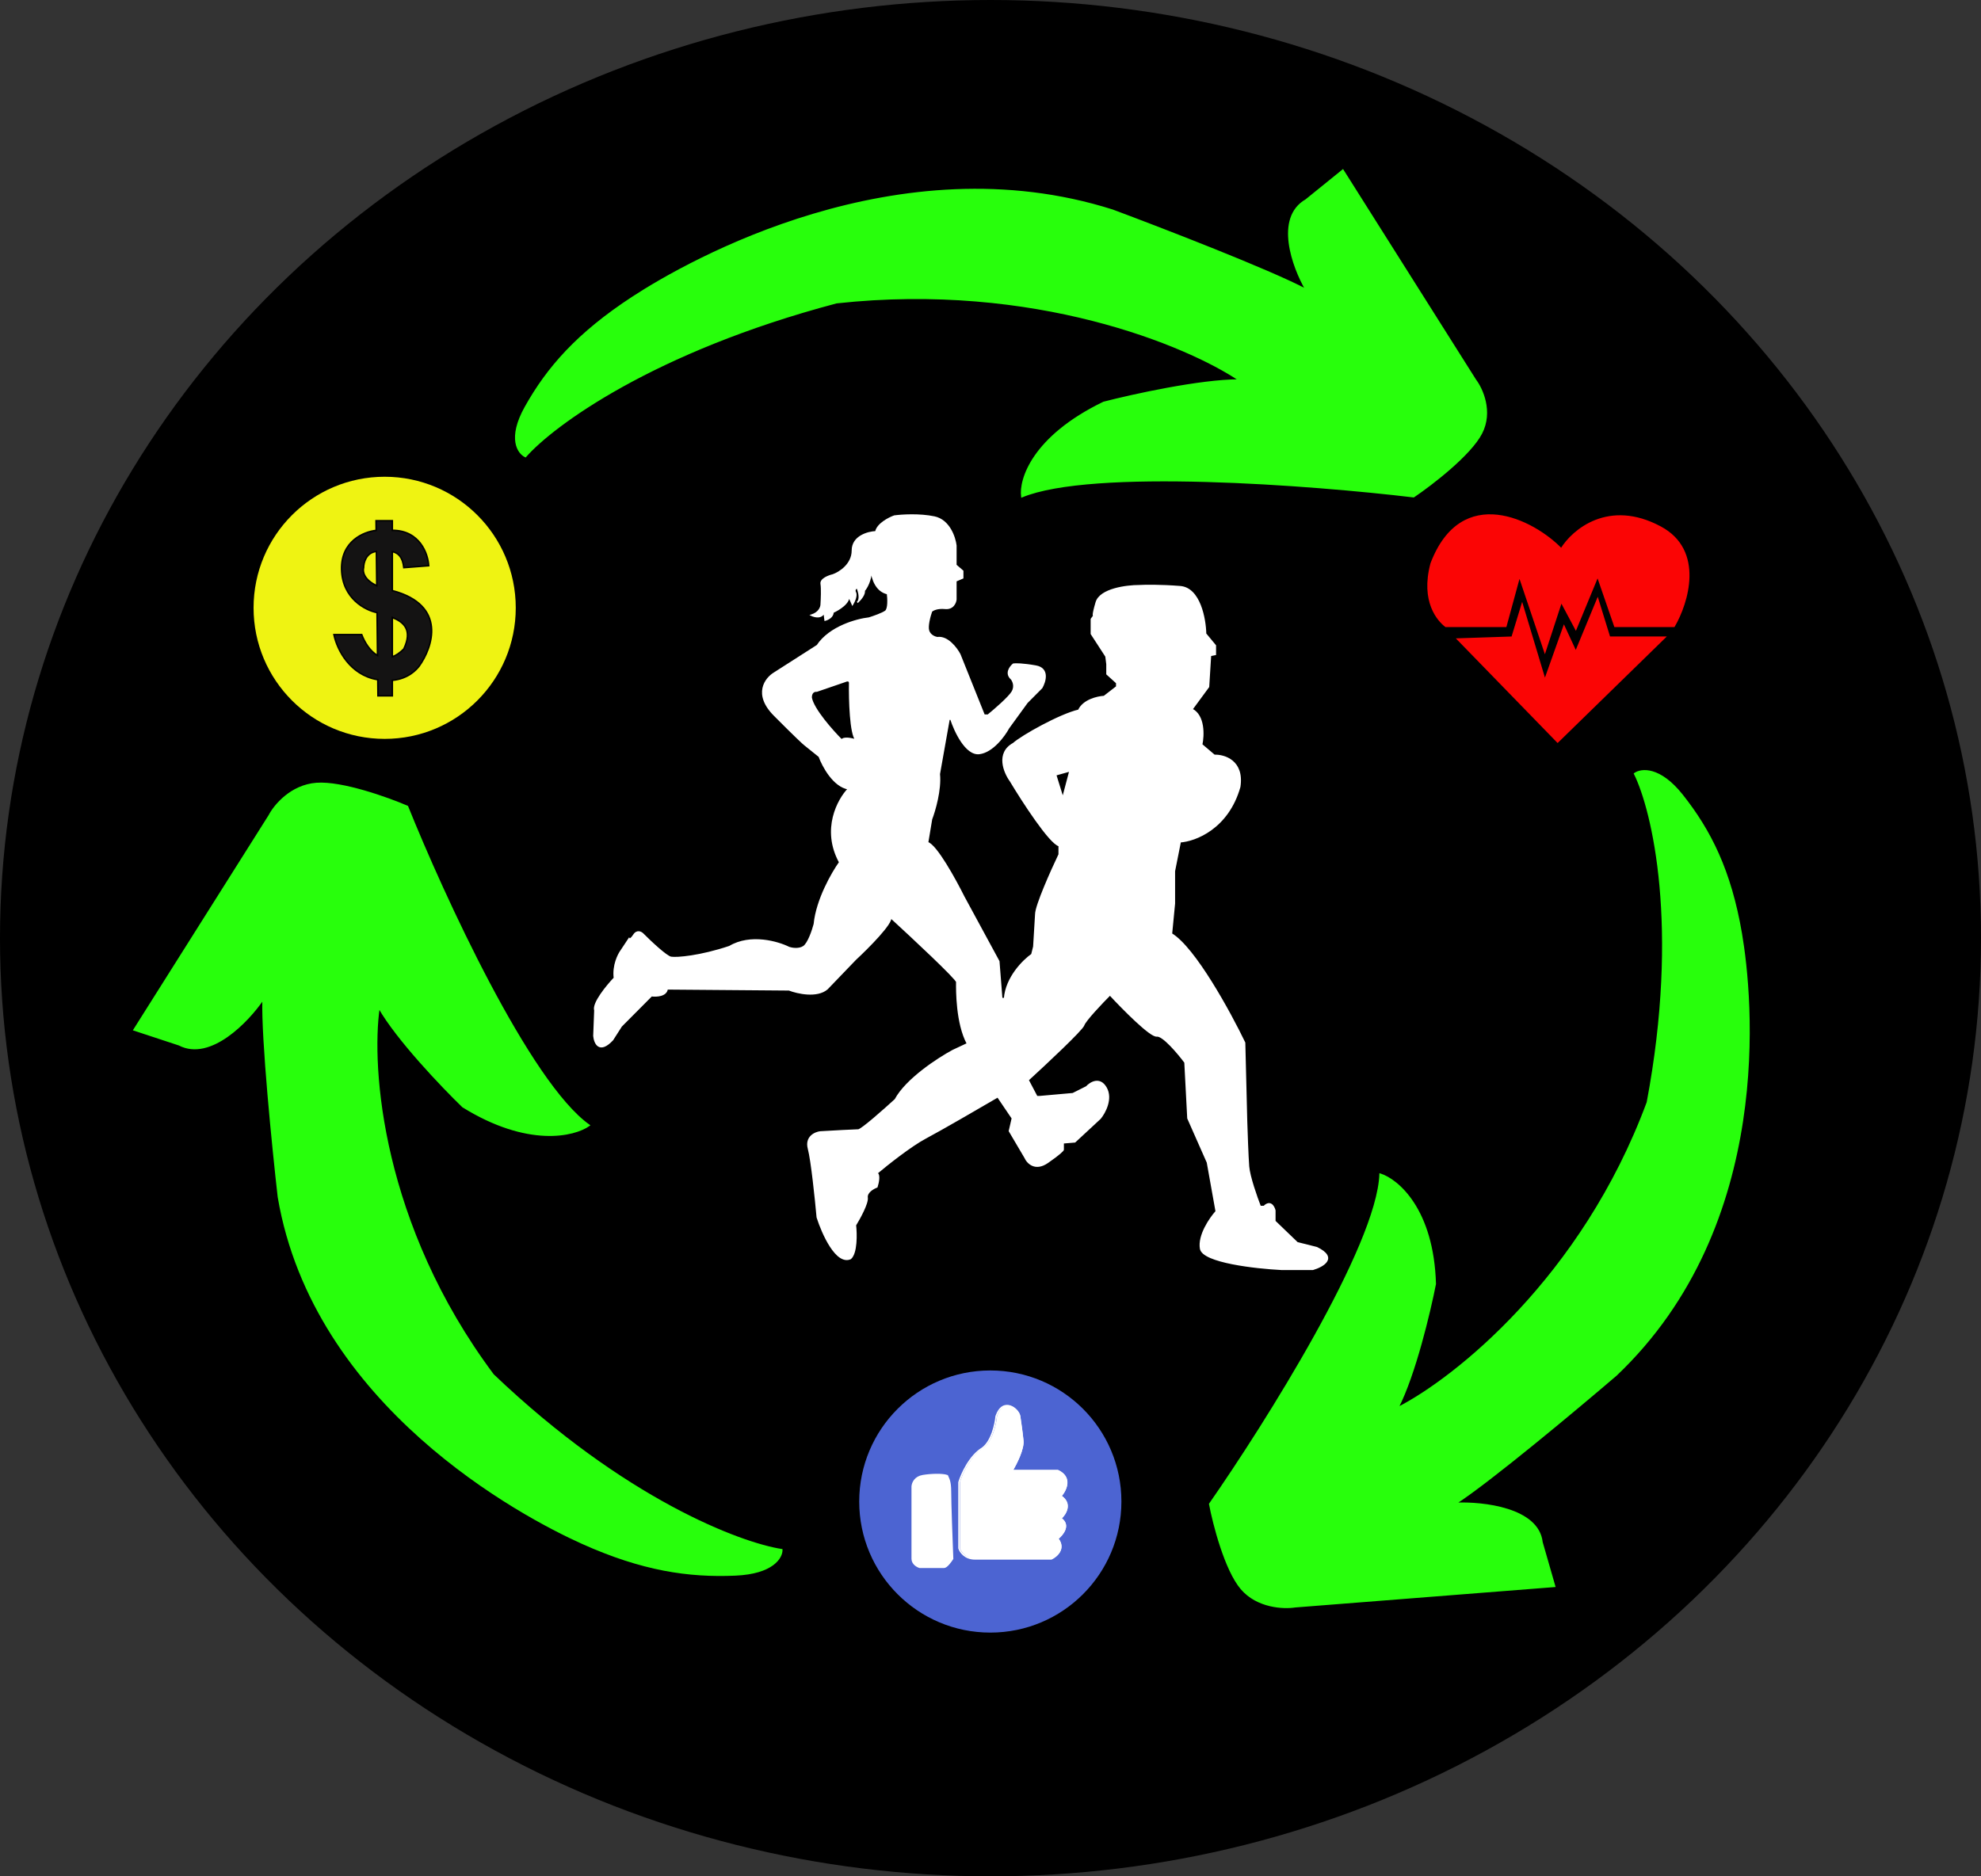 <svg width="1292" height="1224" viewBox="0 0 1292 1224" fill="none" xmlns="http://www.w3.org/2000/svg">
<rect x="0" y="0" width="1292" height="1224" fill="#333333" stroke="none"/>
<ellipse cx="646" cy="612" rx="646" ry="612" fill="black"/>
<path d="M982.068 408.578H942.919C937.975 404.817 926.784 392.543 933.428 367.6C953.358 315.339 1000.26 339.49 1018.25 358.098C1025.76 345.825 1049.21 325.792 1082.91 343.845C1111.38 359.049 1100.7 393.335 1091.8 408.578H1053.25L1041.98 375.915L1027.74 410.359L1018.25 392.543L1007.57 425.206L990.965 375.915L982.068 408.578Z" fill="#FB0505"/>
<path d="M1015.88 484L950.63 416.892L986.22 415.704L992.745 394.325L1007.57 443.616L1020.03 408.578L1027.74 425.206L1041.98 390.762L1049.69 415.704H1085.87L1015.88 484Z" fill="#FB0505"/>
<path d="M982.068 408.578H942.919C937.975 404.817 926.784 392.543 933.428 367.6C953.358 315.339 1000.26 339.49 1018.25 358.098C1025.76 345.825 1049.21 325.792 1082.91 343.845C1111.38 359.049 1100.7 393.335 1091.8 408.578H1053.25L1041.98 375.915L1027.74 410.359L1018.25 392.543L1007.57 425.206L990.965 375.915L982.068 408.578Z" stroke="#FB0505"/>
<path d="M1015.88 484L950.63 416.892L986.22 415.704L992.745 394.325L1007.57 443.616L1020.03 408.578L1027.74 425.206L1041.98 390.762L1049.69 415.704H1085.87L1015.88 484Z" stroke="#FB0505"/>
<path d="M342.694 265.577C331.252 286.025 337.926 295.6 342.694 297.831C360.465 277.546 425.912 229.063 545.539 197.417C674.6 183.298 774.419 225.209 808.196 247.929C782.711 247.929 738.631 257.666 719.777 262.534C673.487 284.93 664.948 312.843 666.465 324C712.235 305.013 855.873 316.089 921.971 324C933.674 316.089 958.899 296.736 966.181 282.617C973.462 268.498 966.614 253.609 962.28 247.929L875.811 111L851.756 130.474C831.471 142.159 843.304 174.291 851.756 188.897C827.831 176.239 757.702 149.137 725.628 137.169C585.848 92.743 449.318 170.031 412.91 193.766C376.502 217.5 356.997 240.017 342.694 265.577Z" fill="#28FF0C" stroke="#28FF0C"/>
<path d="M479.629 1027.35C504.109 1026.28 509.991 1015.98 509.872 1010.97C482.608 1006.8 406.791 978.143 321.629 896.825C248.524 798.926 241.518 696.381 247.153 657.346C258.975 678.094 288.551 709.035 301.862 721.912C344.333 748.224 374.466 741.001 384.223 734.101C345.189 706.481 288.946 583.921 265.704 526.094C252.858 520.584 223.011 509.875 206.395 511.117C189.779 512.358 178.995 525.494 175.68 531.907L87.401 671.833L116.819 681.527C137.184 692.107 161.824 666.158 171.598 651.86C170.827 677.766 177.946 748.619 181.602 780.808C204.786 917.162 340.584 989.064 379.727 1006.65C418.869 1024.24 449.029 1028.68 479.629 1027.35Z" fill="#28FF0C" stroke="#28FF0C"/>
<path d="M1097.12 518.711C1082.43 500.189 1070.32 501.648 1066.1 504.693C1077.88 528.474 1096.04 604.656 1074.45 719.143C1031.9 833.958 948.178 899.798 911.637 918.367C922.721 896.906 932.528 855.556 936.045 837.564C934.639 788.851 911.508 769.53 900.118 765.958C898.473 812.752 825.349 928.891 788.993 981.112C791.513 994.405 799.153 1024.06 809.565 1036.33C819.977 1048.59 837.275 1049.3 844.623 1048.12L1013.92 1034.81L1005.65 1006.09C1003.24 983.934 967.187 979.933 949.464 980.702C972.044 966.057 1028.61 918.782 1054.07 896.976C1157.59 798.578 1142.64 650.02 1135.64 609.047C1128.65 568.074 1115.48 541.864 1097.12 518.711Z" fill="#28FF0C" stroke="#28FF0C"/>
<circle cx="250.876" cy="396.5" r="85.5" fill="#EFF312"/>
<path fill-rule="evenodd" clip-rule="evenodd" d="M246.393 443.394L246.508 453.916H255.869V443.797C266.309 442.785 271.554 436.846 273.343 434.569C282.081 422.504 291.816 394.752 255.869 385.266V359.819C259.814 360.735 262.634 363.415 263.358 370.288L279.584 369.04C279.168 361.343 273.843 345.949 255.869 345.949V339.708H245.259L245.328 346C237.268 346.854 222.304 352.999 222.792 371.536C223.291 390.509 238.394 398.164 245.883 399.62C245.894 399.624 245.904 399.627 245.914 399.63L246.22 427.603C241.212 424.764 237.631 418.631 235.898 413.974H217.799C219.88 424.168 228.409 440.186 245.883 443.306C246.054 443.337 246.224 443.366 246.393 443.394ZM255.869 428.447C258.215 427.603 260.718 425.975 263.358 423.336C269.246 410.867 263.36 405.786 255.869 402.802V428.447ZM245.723 382.091L245.478 359.715C238.826 360.443 237.146 367.025 237.146 370.288C236.356 372.973 237.485 378.201 245.723 382.091Z" fill="#141313"/>
<path d="M246.508 453.916L246.008 453.922L246.013 454.416H246.508V453.916ZM246.393 443.394L246.893 443.389L246.888 442.97L246.475 442.901L246.393 443.394ZM255.869 453.916V454.416H256.369V453.916H255.869ZM255.869 443.797L255.821 443.299L255.369 443.343V443.797H255.869ZM273.343 434.569L273.736 434.878L273.743 434.87L273.748 434.862L273.343 434.569ZM255.869 385.266H255.369V385.652L255.741 385.75L255.869 385.266ZM255.869 359.819L255.982 359.332L255.369 359.189V359.819H255.869ZM263.358 370.288L262.861 370.341L262.912 370.824L263.396 370.787L263.358 370.288ZM279.584 369.04L279.623 369.539L280.11 369.501L280.083 369.013L279.584 369.04ZM255.869 345.949H255.369V346.449L255.869 346.449V345.949ZM255.869 339.708H256.369V339.208H255.869V339.708ZM245.259 339.708V339.208H244.754L244.759 339.713L245.259 339.708ZM245.328 346L245.381 346.497L245.833 346.45L245.828 345.995L245.328 346ZM222.792 371.536L223.292 371.523L222.792 371.536ZM245.883 399.62L246.032 399.143L246.006 399.135L245.979 399.13L245.883 399.62ZM245.914 399.63L246.414 399.625L246.41 399.261L246.063 399.153L245.914 399.63ZM246.22 427.603L245.973 428.038L246.729 428.467L246.72 427.598L246.22 427.603ZM235.898 413.974L236.367 413.8L236.245 413.474H235.898V413.974ZM217.799 413.974V413.474H217.187L217.31 414.074L217.799 413.974ZM245.883 443.306L245.971 442.814H245.971L245.883 443.306ZM255.869 428.447H255.369V429.158L256.038 428.918L255.869 428.447ZM263.358 423.336L263.711 423.689L263.773 423.628L263.81 423.549L263.358 423.336ZM255.869 402.802L256.054 402.338L255.369 402.065V402.802H255.869ZM245.723 382.091L245.509 382.544L246.231 382.885L246.223 382.086L245.723 382.091ZM245.478 359.715L245.978 359.71L245.972 359.158L245.424 359.218L245.478 359.715ZM237.146 370.288L237.626 370.429L237.646 370.36V370.288L237.146 370.288ZM247.008 453.911L246.893 443.389L245.893 443.4L246.008 453.922L247.008 453.911ZM255.869 453.416H246.508V454.416H255.869V453.416ZM255.369 443.797V453.916H256.369V443.797H255.369ZM272.95 434.26C271.202 436.485 266.068 442.306 255.821 443.299L255.917 444.294C266.55 443.264 271.906 437.208 273.736 434.878L272.95 434.26ZM255.741 385.75C264.667 388.105 270.709 391.582 274.635 395.624C278.555 399.66 280.392 404.287 280.865 409C281.815 418.461 277.271 428.293 272.938 434.276L273.748 434.862C278.153 428.78 282.845 418.704 281.86 408.9C281.366 403.983 279.443 399.139 275.352 394.927C271.266 390.72 265.044 387.171 255.996 384.783L255.741 385.75ZM255.369 359.819V385.266H256.369V359.819H255.369ZM263.855 370.236C263.488 366.744 262.581 364.254 261.215 362.511C259.841 360.759 258.039 359.81 255.982 359.332L255.756 360.306C257.643 360.744 259.225 361.593 260.428 363.128C261.639 364.673 262.505 366.959 262.861 370.341L263.855 370.236ZM279.546 368.542L263.32 369.79L263.396 370.787L279.623 369.539L279.546 368.542ZM255.869 346.449C264.689 346.449 270.37 350.215 273.912 354.909C277.47 359.625 278.881 365.296 279.085 369.067L280.083 369.013C279.871 365.087 278.412 359.213 274.71 354.307C270.991 349.379 265.023 345.449 255.869 345.449V346.449ZM255.369 339.708V345.949H256.369V339.708H255.369ZM245.259 340.208H255.869V339.208H245.259V340.208ZM245.828 345.995L245.759 339.703L244.759 339.713L244.828 346.006L245.828 345.995ZM223.292 371.523C223.052 362.411 226.602 356.384 231.177 352.519C235.772 348.637 241.427 346.916 245.381 346.497L245.276 345.503C241.169 345.938 235.312 347.717 230.532 351.755C225.733 355.81 222.044 362.124 222.292 371.55L223.292 371.523ZM245.979 399.13C238.616 397.698 223.783 390.169 223.292 371.523L222.292 371.55C222.8 390.848 238.173 398.63 245.788 400.111L245.979 399.13ZM246.063 399.153C246.053 399.149 246.043 399.146 246.032 399.143L245.734 400.098C245.745 400.101 245.755 400.104 245.765 400.107L246.063 399.153ZM246.72 427.598L246.414 399.625L245.414 399.635L245.72 427.608L246.72 427.598ZM235.429 414.149C237.177 418.846 240.813 425.113 245.973 428.038L246.467 427.168C241.611 424.415 238.084 418.415 236.367 413.8L235.429 414.149ZM217.799 414.474H235.898V413.474H217.799V414.474ZM245.971 442.814C228.784 439.745 220.349 423.969 218.289 413.874L217.31 414.074C219.41 424.367 228.034 440.627 245.796 443.799L245.971 442.814ZM246.475 442.901C246.308 442.873 246.14 442.844 245.971 442.814L245.796 443.799C245.968 443.829 246.14 443.859 246.31 443.888L246.475 442.901ZM256.038 428.918C258.471 428.043 261.034 426.366 263.711 423.689L263.004 422.982C260.403 425.584 257.96 427.164 255.7 427.977L256.038 428.918ZM263.81 423.549C266.79 417.239 266.846 412.675 265.074 409.281C263.316 405.914 259.828 403.841 256.054 402.338L255.684 403.267C259.401 404.748 262.602 406.707 264.187 409.744C265.759 412.753 265.814 416.963 262.906 423.122L263.81 423.549ZM255.369 402.802V428.447H256.369V402.802H255.369ZM246.223 382.086L245.978 359.71L244.978 359.721L245.223 382.097L246.223 382.086ZM245.424 359.218C241.913 359.602 239.702 361.543 238.386 363.799C237.08 366.036 236.646 368.589 236.646 370.288L237.646 370.288C237.646 368.725 238.052 366.355 239.249 364.303C240.436 362.27 242.391 360.556 245.532 360.212L245.424 359.218ZM236.667 370.147C235.785 373.145 237.13 378.585 245.509 382.544L245.936 381.639C237.841 377.816 236.928 372.802 237.626 370.429L236.667 370.147Z" fill="black"/>
<circle cx="645.876" cy="979.5" r="85.5" fill="#4C64D2"/>
<path d="M595.046 969.685V990.521V1016.91C595.046 1020.25 598.275 1022.01 599.889 1022.47H615.801C617.462 1022.47 620.183 1018.76 621.336 1016.91C620.875 1005.34 619.952 980.381 619.952 973.158C619.952 965.935 618.568 964.592 617.877 962.74C614.648 961.583 606.946 961.907 601.964 962.74C597.021 963.567 595.277 967.139 595.046 969.685Z" fill="white"/>
<path d="M626.061 1009.88V966.824C627.675 961.499 632.979 949.6 641.281 944.599C647.37 940.155 649.814 928.857 650.275 923.764C654.703 910.985 664.75 918.903 665.496 923.764C665.957 926.774 667.018 934.182 667.571 939.738C668.125 945.294 663.189 955.017 660.653 959.184H690.401C699.81 963.629 695.705 972.148 692.477 975.852C699.672 980.853 695.475 987.659 692.477 990.437C698.565 994.882 693.63 1001.09 690.401 1003.63C695.383 1010.3 689.71 1015.21 686.251 1016.83H636.439C629.797 1016.83 626.753 1012.2 626.061 1009.88Z" fill="white"/>
<path d="M594.968 969.602V990.437V1016.83C594.968 1020.16 598.196 1021.92 599.811 1022.38H615.723C617.383 1022.38 620.104 1018.68 621.257 1016.83C620.796 1005.25 619.874 980.297 619.874 973.074C619.874 965.851 618.49 964.509 617.798 962.657C614.57 961.499 606.867 961.823 601.886 962.657C596.942 963.484 595.198 967.055 594.968 969.602Z" stroke="white"/>
<path d="M625.487 1009.97V966.907C627.101 961.583 632.405 949.683 640.707 944.683C646.795 940.238 649.24 928.941 649.701 923.848C654.129 911.069 664.176 918.986 664.921 923.848C665.382 926.857 666.443 934.265 666.997 939.821C667.55 945.377 662.615 955.101 660.078 959.268H689.827C699.236 963.713 695.131 972.232 691.903 975.936C699.098 980.936 694.901 987.743 691.903 990.521C697.991 994.966 693.056 1001.17 689.827 1003.72C694.808 1010.38 689.135 1015.29 685.676 1016.91H635.864C629.223 1016.91 626.179 1012.28 625.487 1009.97Z" stroke="white"/>
<path fill-rule="evenodd" clip-rule="evenodd" d="M578.861 387.227C571.534 385.59 568.874 377.842 568.21 371.969C567.983 378.657 565.201 383.511 563.593 385.308C564.069 387.702 561.241 391.029 559.486 392.67C561.081 390.936 560.373 387.108 559.776 385.308L559.14 383.388C558.291 383.602 556.849 384.54 557.867 386.587C558.885 388.634 557.019 392.558 555.959 394.264L553.414 388.506C554.432 393.112 547.053 397.676 543.236 399.382C543.236 402.452 539.843 404.073 538.146 404.5L537.51 399.382C535.983 403.476 531.361 402.367 529.24 401.301C534.329 399.766 535.602 395.97 535.602 394.264C535.814 391.065 536.111 383.9 535.602 380.83C535.093 377.759 540.479 375.712 543.236 375.072C547.477 373.579 555.959 368.291 555.959 359.079C555.959 349.867 566.137 347.137 571.227 346.924C572.245 341.806 579.709 337.968 583.314 336.688C587.979 336.049 599.727 335.281 609.396 337.328C619.066 339.375 622.756 350.549 623.392 355.88V368.675L627.845 372.513V376.991L623.392 378.91V380.83V391.065C623.18 393.198 621.483 397.335 616.394 396.823C611.305 396.311 608.336 397.889 607.488 398.742C606.428 401.727 604.561 408.466 605.579 411.537C606.597 414.607 609.82 415.801 611.305 416.015C617.921 414.991 623.816 422.838 625.936 426.89L641.841 466.553H643.113H644.385C648.838 462.928 658.253 454.782 660.289 451.2C662.325 447.617 660.713 444.163 659.653 442.883C655.582 439.301 658.805 434.993 660.925 433.287C662.198 433.074 666.905 433.031 675.557 434.567C684.209 436.102 681.707 444.589 679.374 448.641L669.832 458.237L657.745 474.87C654.988 479.988 647.311 490.479 638.66 491.503C630.008 492.526 622.756 477.002 620.211 469.112H618.939L612.577 504.937C613.595 515.173 609.608 528.82 607.488 534.365L604.943 549.718C610.541 551.253 622.968 573.814 628.481 584.903L651.383 627.125L653.291 651.435H655.2C656.218 637.617 667.499 626.485 673.012 622.647L674.285 617.529L675.557 596.418C675.557 590.789 685.736 568.057 690.825 557.395V551.637C684.718 550.102 667.075 522.849 659.017 509.415C654.988 503.871 649.729 491.247 660.925 485.105C666.651 479.988 691.461 466.127 703.548 463.355C706.602 456.701 715.847 454.612 720.088 454.398L728.358 448.001V445.442L721.997 439.685V433.287L721.361 428.169L711.818 413.456V403.86L713.727 401.301C713.091 402.154 712.454 401.685 714.999 392.984C717.544 384.284 734.72 382.109 742.99 382.109C746.595 381.896 756.986 381.725 769.709 382.749C782.432 383.772 786.037 403.647 786.249 413.456L792.611 421.132V426.89L789.43 427.53L788.157 448.001L777.343 462.715C785.486 466.809 784.977 479.774 783.704 485.745L791.974 492.782C798.548 492.569 811.059 496.365 808.515 513.253C800.881 540.378 779.463 548.439 769.709 549.078L765.892 568.27V589.381L763.983 609.213C779.251 618.425 802.153 660.391 811.695 680.223L812.968 731.401C813.18 738.438 813.731 754.175 814.24 760.828C814.749 767.482 819.541 781.087 821.874 787.057H824.419C828.49 782.963 830.78 787.057 831.416 789.616V796.653L846.048 810.727L858.771 813.926C872.512 820.579 862.8 826.081 856.227 828H835.87C818.905 827.147 784.595 823.266 783.068 814.566C781.541 805.865 789.218 794.734 793.247 790.256L787.521 758.27L774.798 729.482L772.89 693.017C768.436 687.046 758.512 675.233 754.441 675.745C750.37 676.256 732.387 658.045 723.905 648.876C718.604 654.207 707.747 665.637 706.729 668.708C705.711 671.778 682.131 693.87 670.468 704.532L676.193 715.408H678.102L699.731 713.489L708.637 709.01C711.182 706.238 717.289 702.485 721.361 709.65C725.432 716.815 720.512 725.857 717.544 729.482L701.003 744.835L693.37 745.475V749.953C693.37 750.38 691.334 752.64 683.191 758.27C675.048 763.899 670.044 758.483 668.559 755.071L658.381 737.798L660.289 729.482L650.747 715.408C639.084 722.232 613.34 737.159 603.671 742.276C594.001 747.394 578.436 759.762 571.863 765.307C573.899 766.33 572.711 771.704 571.863 774.263C569.53 775.116 564.992 777.717 565.501 781.3C566.01 784.882 560.624 794.734 557.867 799.212C558.503 804.97 558.758 817.381 554.686 820.963C545.526 825.057 536.45 804.757 533.057 794.094C531.997 782.366 529.367 756.99 527.332 749.313C525.296 741.637 531.573 738.864 534.965 738.438C542.387 738.012 557.74 737.159 559.776 737.159C561.811 737.159 576.74 723.937 583.95 717.327C591.075 704.021 611.941 690.458 621.483 685.34L631.026 680.862C623.786 667.516 623.984 645.539 624.024 641.121C624.026 640.88 624.028 640.692 624.028 640.559C624.028 638.512 595.189 611.558 580.769 598.337C582.296 601.92 566.137 618.169 557.867 625.846L539.419 645.038C532.803 650.667 520.122 647.81 514.608 645.677L435.088 645.038C434.579 649.644 428.09 649.942 424.91 649.516L405.189 669.347L399.463 678.303C390.811 687.516 387.8 680.436 387.376 675.745L388.012 659.112C386.486 654.506 395.858 643.118 400.736 638.001C399.718 629.812 403.28 622.647 405.189 620.088L410.278 612.411C410.49 612.838 411.423 612.923 413.459 609.853C415.494 606.782 418.124 608.147 419.184 609.213C424.061 614.117 434.579 624.055 437.633 624.566C441.45 625.206 456.718 623.927 475.803 617.529C489.544 609.341 507.399 614.544 514.608 618.169C516.517 618.809 521.097 619.576 524.151 617.529C527.204 615.482 530.088 606.867 531.149 602.815C532.675 586.95 542.811 569.336 547.689 562.513C535.983 541.018 546.628 521.57 553.414 514.533C543.744 512.998 536.662 499.819 534.329 493.422L524.787 485.745C523.939 485.105 518.807 480.371 505.066 466.553C491.325 452.735 499.34 442.457 505.066 439.045L533.057 421.132C541.2 408.85 558.928 404.073 566.773 403.22C569.53 402.367 575.553 400.277 577.588 398.742C579.624 397.207 579.285 390.425 578.861 387.227ZM559.14 392.984C559.265 392.89 559.38 392.784 559.486 392.67C559.365 392.783 559.249 392.888 559.14 392.984ZM693.171 520.631L688.451 505.439L697.892 502.797L693.171 520.631ZM554.174 445.569C553.999 456.409 554.593 479.034 558.37 482.81C555.747 481.936 550.187 480.712 548.928 482.81C542.809 476.691 530.256 462.564 528.997 455.011C528.997 451.234 531.444 450.64 532.668 450.815L551.027 444.52C552.084 443.996 554.194 443.471 554.174 445.569Z" fill="white"/>
<path d="M568.21 371.969L568.707 371.913L567.711 371.952L568.21 371.969ZM578.861 387.227L579.356 387.161L579.31 386.815L578.97 386.739L578.861 387.227ZM563.593 385.308L563.22 384.974L563.054 385.16L563.102 385.405L563.593 385.308ZM559.776 385.308L560.25 385.15V385.15L559.776 385.308ZM559.14 383.388L559.614 383.231L559.468 382.79L559.018 382.904L559.14 383.388ZM557.867 386.587L558.315 386.365L557.867 386.587ZM555.959 394.264L555.501 394.466L555.884 395.331L556.383 394.528L555.959 394.264ZM553.414 388.506L553.871 388.304L552.926 388.614L553.414 388.506ZM543.236 399.382L543.032 398.925L542.736 399.057V399.382H543.236ZM538.146 404.5L537.65 404.561L537.72 405.122L538.268 404.984L538.146 404.5ZM537.51 399.382L538.006 399.32L537.042 399.207L537.51 399.382ZM529.24 401.301L529.096 400.822L527.895 401.184L529.015 401.748L529.24 401.301ZM535.602 394.264L535.103 394.231L535.102 394.247V394.264H535.602ZM543.236 375.072L543.349 375.559L543.376 375.553L543.402 375.544L543.236 375.072ZM571.227 346.924L571.248 347.423L571.64 347.407L571.717 347.021L571.227 346.924ZM583.314 336.688L583.246 336.193L583.195 336.2L583.146 336.217L583.314 336.688ZM609.396 337.328L609.293 337.817L609.396 337.328ZM623.392 355.88H623.892V355.85L623.888 355.821L623.392 355.88ZM623.392 368.675H622.892V368.904L623.065 369.053L623.392 368.675ZM627.845 372.513H628.345V372.284L628.171 372.134L627.845 372.513ZM627.845 376.991L628.043 377.45L628.345 377.32V376.991H627.845ZM623.392 378.91L623.194 378.451L622.892 378.581V378.91H623.392ZM623.392 391.065L623.889 391.115L623.892 391.09V391.065H623.392ZM616.394 396.823L616.344 397.32V397.32L616.394 396.823ZM607.488 398.742L607.133 398.389L607.054 398.469L607.017 398.575L607.488 398.742ZM605.579 411.537L606.054 411.379L605.579 411.537ZM611.305 416.015L611.234 416.51L611.308 416.52L611.381 416.509L611.305 416.015ZM625.936 426.89L626.401 426.704L626.391 426.681L626.379 426.658L625.936 426.89ZM641.841 466.553L641.376 466.739L641.502 467.053H641.841V466.553ZM644.385 466.553V467.053H644.563L644.701 466.941L644.385 466.553ZM660.289 451.2L660.724 451.447L660.289 451.2ZM659.653 442.883L660.038 442.564L660.013 442.534L659.983 442.508L659.653 442.883ZM660.925 433.287L660.843 432.794L660.714 432.816L660.612 432.898L660.925 433.287ZM675.557 434.567L675.47 435.059L675.557 434.567ZM679.374 448.641L679.729 448.993L679.775 448.947L679.807 448.89L679.374 448.641ZM669.832 458.237L669.477 457.884L669.45 457.912L669.427 457.943L669.832 458.237ZM657.745 474.87L657.34 474.576L657.32 474.603L657.304 474.633L657.745 474.87ZM620.211 469.112L620.687 468.959L620.575 468.612H620.211V469.112ZM618.939 469.112V468.612H618.52L618.446 469.025L618.939 469.112ZM612.577 504.937L612.085 504.85L612.073 504.918L612.08 504.986L612.577 504.937ZM607.488 534.365L607.021 534.186L607.003 534.233L606.995 534.283L607.488 534.365ZM604.943 549.718L604.45 549.636L604.376 550.081L604.811 550.2L604.943 549.718ZM628.481 584.903L628.033 585.126L628.037 585.134L628.042 585.141L628.481 584.903ZM651.383 627.125L651.881 627.086L651.873 626.98L651.822 626.887L651.383 627.125ZM653.291 651.435L652.793 651.474L652.829 651.935H653.291V651.435ZM655.2 651.435V651.935H655.664L655.699 651.472L655.2 651.435ZM673.012 622.647L673.298 623.057L673.452 622.95L673.498 622.768L673.012 622.647ZM674.285 617.529L674.77 617.65L674.781 617.605L674.784 617.559L674.285 617.529ZM675.557 596.418L676.056 596.448L676.057 596.433V596.418H675.557ZM690.825 557.395L691.276 557.61L691.325 557.508V557.395H690.825ZM690.825 551.637H691.325V551.247L690.947 551.152L690.825 551.637ZM659.017 509.415L659.446 509.158L659.434 509.139L659.421 509.121L659.017 509.415ZM660.925 485.105L661.166 485.544L661.216 485.516L661.259 485.478L660.925 485.105ZM703.548 463.355L703.66 463.842L703.9 463.787L704.003 463.563L703.548 463.355ZM720.088 454.398L720.113 454.898L720.27 454.89L720.394 454.794L720.088 454.398ZM728.358 448.001L728.664 448.397L728.858 448.246V448.001H728.358ZM728.358 445.442H728.858V445.22L728.694 445.071L728.358 445.442ZM721.997 439.685H721.497V439.906L721.661 440.055L721.997 439.685ZM721.997 433.287H722.497V433.256L722.493 433.226L721.997 433.287ZM721.361 428.169L721.857 428.108L721.843 427.994L721.78 427.897L721.361 428.169ZM711.818 413.456H711.318V413.604L711.399 413.728L711.818 413.456ZM711.818 403.86L711.417 403.561L711.318 403.694V403.86H711.818ZM714.999 392.984L714.519 392.844L714.999 392.984ZM742.99 382.109V382.609H743.005L743.02 382.608L742.99 382.109ZM769.709 382.749L769.749 382.25L769.709 382.749ZM786.249 413.456L785.749 413.467L785.753 413.641L785.864 413.775L786.249 413.456ZM792.611 421.132H793.111V420.952L792.996 420.813L792.611 421.132ZM792.611 426.89L792.709 427.38L793.111 427.299V426.89H792.611ZM789.43 427.53L789.331 427.04L788.955 427.115L788.931 427.499L789.43 427.53ZM788.157 448.001L788.56 448.297L788.647 448.179L788.656 448.032L788.157 448.001ZM777.343 462.715L776.94 462.419L776.589 462.896L777.118 463.162L777.343 462.715ZM783.704 485.745L783.215 485.641L783.153 485.933L783.38 486.126L783.704 485.745ZM791.974 492.782L791.65 493.163L791.798 493.288L791.991 493.282L791.974 492.782ZM808.515 513.253L808.996 513.389L809.004 513.359L809.009 513.328L808.515 513.253ZM769.709 549.078L769.676 548.579L769.293 548.604L769.218 548.981L769.709 549.078ZM765.892 568.27L765.401 568.173L765.392 568.221V568.27H765.892ZM765.892 589.381L766.39 589.429L766.392 589.405V589.381H765.892ZM763.983 609.213L763.486 609.165L763.456 609.478L763.725 609.641L763.983 609.213ZM811.695 680.223L812.195 680.21L812.193 680.103L812.146 680.006L811.695 680.223ZM812.968 731.401L812.468 731.413L812.468 731.416L812.968 731.401ZM814.24 760.828L814.739 760.79L814.24 760.828ZM821.874 787.057L821.408 787.239L821.533 787.557H821.874V787.057ZM824.419 787.057V787.557H824.627L824.773 787.41L824.419 787.057ZM831.416 789.616H831.916V789.555L831.902 789.496L831.416 789.616ZM831.416 796.653H830.916V796.866L831.07 797.014L831.416 796.653ZM846.048 810.727L845.701 811.088L845.797 811.18L845.926 811.212L846.048 810.727ZM858.771 813.926L858.989 813.476L858.943 813.454L858.893 813.441L858.771 813.926ZM856.227 828V828.5H856.298L856.367 828.48L856.227 828ZM835.87 828L835.844 828.499L835.857 828.5H835.87V828ZM783.068 814.566L782.576 814.652L783.068 814.566ZM793.247 790.256L793.618 790.59L793.782 790.409L793.739 790.168L793.247 790.256ZM787.521 758.27L788.014 758.181L788.003 758.122L787.979 758.067L787.521 758.27ZM774.798 729.482L774.299 729.508L774.304 729.6L774.341 729.684L774.798 729.482ZM772.89 693.017L773.389 692.991L773.381 692.84L773.29 692.718L772.89 693.017ZM723.905 648.876L724.272 648.536L723.918 648.154L723.551 648.523L723.905 648.876ZM706.729 668.708L706.254 668.55L706.729 668.708ZM670.468 704.532L670.13 704.163L669.846 704.424L670.025 704.765L670.468 704.532ZM676.193 715.408L675.751 715.641L675.891 715.908H676.193V715.408ZM678.102 715.408V715.908H678.124L678.146 715.906L678.102 715.408ZM699.731 713.489L699.775 713.987L699.87 713.978L699.956 713.935L699.731 713.489ZM708.637 709.01L708.862 709.457L708.944 709.416L709.006 709.349L708.637 709.01ZM721.361 709.65L720.926 709.897L721.361 709.65ZM717.544 729.482L717.884 729.848L717.909 729.825L717.93 729.799L717.544 729.482ZM701.003 744.835L701.045 745.334L701.217 745.319L701.344 745.202L701.003 744.835ZM693.37 745.475L693.328 744.977L692.87 745.015V745.475H693.37ZM683.191 758.27L683.475 758.681L683.191 758.27ZM668.559 755.071L669.018 754.871L669.006 754.843L668.99 754.817L668.559 755.071ZM658.381 737.798L657.893 737.686L657.849 737.881L657.95 738.052L658.381 737.798ZM660.289 729.482L660.777 729.594L660.825 729.381L660.703 729.201L660.289 729.482ZM650.747 715.408L651.161 715.127L650.898 714.74L650.494 714.976L650.747 715.408ZM571.863 765.307L571.54 764.924L570.961 765.413L571.638 765.753L571.863 765.307ZM571.863 774.263L572.035 774.732L572.261 774.649L572.337 774.42L571.863 774.263ZM565.501 781.3L565.996 781.23L565.501 781.3ZM557.867 799.212L557.441 798.95L557.351 799.096L557.37 799.267L557.867 799.212ZM554.686 820.963L554.891 821.419L554.96 821.389L555.017 821.338L554.686 820.963ZM533.057 794.094L532.559 794.139L532.564 794.194L532.581 794.246L533.057 794.094ZM527.332 749.313L526.848 749.442L527.332 749.313ZM534.965 738.438L534.937 737.939L534.92 737.94L534.903 737.942L534.965 738.438ZM583.95 717.327L584.288 717.695L584.35 717.638L584.391 717.563L583.95 717.327ZM621.483 685.34L621.271 684.888L621.259 684.894L621.247 684.9L621.483 685.34ZM631.026 680.862L631.238 681.315L631.718 681.09L631.465 680.624L631.026 680.862ZM624.024 641.121L624.524 641.126L624.024 641.121ZM580.769 598.337L581.107 597.969L580.309 598.533L580.769 598.337ZM557.867 625.846L557.527 625.479L557.517 625.489L557.507 625.499L557.867 625.846ZM539.419 645.038L539.743 645.418L539.762 645.402L539.779 645.384L539.419 645.038ZM514.608 645.677L514.789 645.211L514.704 645.178L514.612 645.177L514.608 645.677ZM435.088 645.038L435.092 644.538L434.641 644.534L434.591 644.983L435.088 645.038ZM424.91 649.516L424.976 649.02L424.73 648.987L424.555 649.163L424.91 649.516ZM405.189 669.347L404.834 668.995L404.796 669.033L404.767 669.078L405.189 669.347ZM399.463 678.303L399.828 678.646L399.86 678.612L399.885 678.573L399.463 678.303ZM387.376 675.745L386.877 675.725L386.875 675.758L386.878 675.79L387.376 675.745ZM388.012 659.112L388.512 659.131L388.515 659.04L388.487 658.954L388.012 659.112ZM400.736 638.001L401.098 638.346L401.261 638.174L401.232 637.939L400.736 638.001ZM405.189 620.088L405.589 620.387L405.598 620.376L405.605 620.364L405.189 620.088ZM410.278 612.411L410.726 612.189L410.34 611.413L409.861 612.135L410.278 612.411ZM413.459 609.853L413.875 610.129H413.876L413.459 609.853ZM419.184 609.213L418.83 609.565H418.83L419.184 609.213ZM437.633 624.566L437.716 624.073L437.633 624.566ZM475.803 617.529L475.961 618.003L476.012 617.986L476.058 617.959L475.803 617.529ZM514.608 618.169L514.384 618.616L514.416 618.632L514.449 618.643L514.608 618.169ZM524.151 617.529L523.872 617.114V617.114L524.151 617.529ZM531.149 602.815L531.632 602.942L531.642 602.903L531.646 602.863L531.149 602.815ZM547.689 562.513L548.095 562.803L548.278 562.548L548.128 562.273L547.689 562.513ZM553.414 514.533L553.774 514.88L554.44 514.189L553.493 514.039L553.414 514.533ZM534.329 493.422L534.799 493.251L534.751 493.12L534.643 493.032L534.329 493.422ZM524.787 485.745L525.1 485.356L525.094 485.351L525.088 485.346L524.787 485.745ZM505.066 466.553L505.42 466.201L505.066 466.553ZM505.066 439.045L505.322 439.474L505.329 439.47L505.335 439.466L505.066 439.045ZM533.057 421.132L533.326 421.554L533.415 421.497L533.474 421.409L533.057 421.132ZM566.773 403.22L566.828 403.717L566.875 403.712L566.921 403.698L566.773 403.22ZM577.588 398.742L577.287 398.343L577.588 398.742ZM559.14 392.984L558.809 392.609L559.441 393.384L559.14 392.984ZM688.451 505.439L688.316 504.958L687.821 505.097L687.973 505.588L688.451 505.439ZM693.171 520.631L692.694 520.779L693.21 522.44L693.655 520.759L693.171 520.631ZM697.892 502.797L698.376 502.925L698.599 502.08L697.757 502.316L697.892 502.797ZM558.37 482.81L558.212 483.285L558.723 482.457L558.37 482.81ZM554.174 445.569L554.674 445.577L554.674 445.574L554.174 445.569ZM548.928 482.81L548.575 483.164L549.028 483.617L549.357 483.068L548.928 482.81ZM528.997 455.011H528.497V455.052L528.503 455.093L528.997 455.011ZM532.668 450.815L532.598 451.31L532.717 451.327L532.83 451.288L532.668 450.815ZM551.027 444.52L551.189 444.993L551.219 444.983L551.249 444.968L551.027 444.52ZM523.515 450.56L523.341 450.091L523.015 450.212V450.56H523.515ZM547.689 441.604L547.862 442.073L547.888 442.063L547.913 442.05L547.689 441.604ZM554.686 444.163L555.184 444.212L554.686 444.163ZM559.14 487.664L559.114 488.164L560.104 488.213L559.556 487.388L559.14 487.664ZM546.416 487.025L546.04 487.353L546.179 487.513L546.391 487.524L546.416 487.025ZM568.046 368.035L568.542 367.977L567.546 368.016L568.046 368.035ZM568.21 371.969L567.713 372.025L568.71 371.986L568.21 371.969ZM567.713 372.025C568.05 375.003 568.894 378.482 570.604 381.437C572.319 384.401 574.919 386.858 578.751 387.715L578.97 386.739C575.476 385.958 573.082 383.723 571.47 380.936C569.852 378.139 569.034 374.808 568.707 371.913L567.713 372.025ZM563.965 385.641C565.649 383.759 568.478 378.794 568.71 371.986L567.711 371.952C567.487 378.519 564.752 383.263 563.22 384.974L563.965 385.641ZM559.827 393.035C560.725 392.196 561.9 390.923 562.795 389.543C563.673 388.191 564.362 386.613 564.083 385.21L563.102 385.405C563.299 386.396 562.813 387.679 561.957 388.999C561.118 390.292 560.002 391.503 559.144 392.305L559.827 393.035ZM559.301 385.465C559.588 386.331 559.903 387.691 559.953 389.033C560.004 390.4 559.776 391.617 559.118 392.332L559.853 393.009C560.791 391.99 561.006 390.425 560.953 388.995C560.898 387.54 560.56 386.085 560.25 385.15L559.301 385.465ZM558.665 383.546L559.301 385.465L560.25 385.15L559.614 383.231L558.665 383.546ZM558.315 386.365C557.869 385.467 557.998 384.915 558.222 384.574C558.471 384.194 558.917 383.96 559.262 383.873L559.018 382.904C558.514 383.03 557.814 383.372 557.386 384.026C556.93 384.72 556.848 385.66 557.42 386.81L558.315 386.365ZM556.383 394.528C556.93 393.649 557.681 392.205 558.168 390.708C558.411 389.959 558.594 389.182 558.646 388.446C558.698 387.713 558.624 386.985 558.315 386.365L557.42 386.81C557.62 387.213 557.694 387.743 557.649 388.375C557.604 389.004 557.445 389.697 557.217 390.399C556.76 391.802 556.048 393.173 555.534 394L556.383 394.528ZM552.957 388.708L555.501 394.466L556.416 394.062L553.871 388.304L552.957 388.708ZM543.44 399.838C545.379 398.972 548.225 397.38 550.468 395.407C551.59 394.421 552.581 393.321 553.228 392.15C553.876 390.975 554.19 389.702 553.902 388.398L552.926 388.614C553.147 389.614 552.92 390.638 552.352 391.667C551.782 392.701 550.881 393.713 549.808 394.656C547.662 396.543 544.909 398.086 543.032 398.925L543.44 399.838ZM538.268 404.984C539.17 404.758 540.511 404.219 541.638 403.324C542.769 402.426 543.736 401.123 543.736 399.382H542.736C542.736 400.711 542.006 401.754 541.016 402.541C540.023 403.33 538.819 403.815 538.024 404.015L538.268 404.984ZM537.014 399.443L537.65 404.561L538.642 404.438L538.006 399.32L537.014 399.443ZM529.015 401.748C530.125 402.305 531.901 402.884 533.629 402.775C534.5 402.721 535.378 402.49 536.15 401.975C536.926 401.456 537.564 400.669 537.979 399.556L537.042 399.207C536.693 400.141 536.181 400.751 535.594 401.143C535.003 401.538 534.307 401.731 533.566 401.777C532.072 401.871 530.476 401.362 529.465 400.854L529.015 401.748ZM535.102 394.264C535.102 395.77 533.954 399.356 529.096 400.822L529.384 401.78C534.704 400.175 536.102 396.169 536.102 394.264H535.102ZM535.108 380.911C535.355 382.397 535.409 384.914 535.372 387.492C535.335 390.056 535.208 392.639 535.103 394.231L536.101 394.297C536.207 392.691 536.335 390.091 536.372 387.506C536.409 384.934 536.358 382.333 536.095 380.748L535.108 380.911ZM543.123 374.585C541.713 374.912 539.623 375.599 537.937 376.61C537.094 377.115 536.323 377.719 535.792 378.424C535.256 379.138 534.953 379.977 535.108 380.911L536.095 380.748C535.995 380.147 536.176 379.579 536.592 379.025C537.014 378.463 537.666 377.938 538.451 377.468C540.02 376.528 542.002 375.872 543.349 375.559L543.123 374.585ZM555.459 359.079C555.459 363.518 553.419 367.023 550.833 369.617C548.243 372.217 545.129 373.876 543.07 374.6L543.402 375.544C545.583 374.776 548.831 373.043 551.542 370.323C554.258 367.597 556.459 363.852 556.459 359.079H555.459ZM571.206 346.424C568.604 346.533 564.702 347.283 561.432 349.195C558.144 351.118 555.459 354.247 555.459 359.079H556.459C556.459 354.698 558.863 351.856 561.937 350.058C565.028 348.25 568.76 347.528 571.248 347.423L571.206 346.424ZM583.146 336.217C581.308 336.869 578.497 338.169 576.008 339.961C573.537 341.74 571.283 344.075 570.736 346.826L571.717 347.021C572.188 344.655 574.175 342.512 576.592 340.773C578.991 339.046 581.714 337.787 583.481 337.159L583.146 336.217ZM609.5 336.839C599.751 334.775 587.939 335.549 583.246 336.193L583.382 337.184C588.019 336.548 599.703 335.787 609.293 337.817L609.5 336.839ZM623.888 355.821C623.563 353.098 622.464 348.903 620.211 345.117C617.957 341.328 614.517 337.901 609.5 336.839L609.293 337.817C613.945 338.802 617.185 341.985 619.352 345.628C621.521 349.274 622.584 353.331 622.895 355.939L623.888 355.821ZM623.892 368.675V355.88H622.892V368.675H623.892ZM628.171 372.134L623.718 368.296L623.065 369.053L627.519 372.892L628.171 372.134ZM628.345 376.991V372.513H627.345V376.991H628.345ZM623.59 379.37L628.043 377.45L627.647 376.532L623.194 378.451L623.59 379.37ZM623.892 380.83V378.91H622.892V380.83H623.892ZM623.892 391.065V380.83H622.892V391.065H623.892ZM616.344 397.32C619.052 397.593 620.906 396.622 622.098 395.266C623.268 393.933 623.775 392.26 623.889 391.115L622.894 391.016C622.796 392.003 622.349 393.464 621.346 394.606C620.364 395.723 618.825 396.565 616.444 396.325L616.344 397.32ZM607.842 399.095C608.556 398.377 611.36 396.819 616.344 397.32L616.444 396.325C611.25 395.803 608.116 397.401 607.133 398.389L607.842 399.095ZM606.054 411.379C605.827 410.696 605.751 409.769 605.799 408.684C605.846 407.606 606.012 406.408 606.245 405.202C606.711 402.79 607.436 400.383 607.959 398.909L607.017 398.575C606.48 400.086 605.741 402.542 605.263 405.012C605.025 406.248 604.849 407.497 604.799 408.64C604.75 409.775 604.822 410.842 605.105 411.694L606.054 411.379ZM611.376 415.52C610.698 415.422 609.589 415.093 608.535 414.425C607.485 413.759 606.517 412.777 606.054 411.379L605.105 411.694C605.659 413.367 606.812 414.517 607.999 415.269C609.182 416.019 610.427 416.394 611.234 416.51L611.376 415.52ZM626.379 426.658C625.299 424.593 623.262 421.568 620.643 419.18C618.036 416.801 614.76 414.974 611.228 415.521L611.381 416.509C614.466 416.032 617.445 417.616 619.97 419.919C622.483 422.211 624.454 425.135 625.493 427.122L626.379 426.658ZM642.305 466.367L626.401 426.704L625.472 427.076L641.376 466.739L642.305 466.367ZM643.113 466.053H641.841V467.053H643.113V466.053ZM644.385 466.053H643.113V467.053H644.385V466.053ZM659.854 450.953C659.377 451.794 658.442 452.938 657.206 454.259C655.979 455.571 654.481 457.03 652.904 458.494C649.748 461.422 646.29 464.358 644.069 466.165L644.701 466.941C646.934 465.123 650.409 462.173 653.584 459.227C655.171 457.754 656.687 456.278 657.937 454.942C659.179 453.614 660.184 452.397 660.724 451.447L659.854 450.953ZM659.268 443.202C660.252 444.389 661.75 447.617 659.854 450.953L660.724 451.447C662.9 447.618 661.175 443.936 660.038 442.564L659.268 443.202ZM660.612 432.898C659.506 433.787 658.093 435.366 657.491 437.228C657.188 438.167 657.086 439.192 657.351 440.235C657.617 441.281 658.241 442.306 659.323 443.259L659.983 442.508C659.03 441.669 658.53 440.812 658.321 439.989C658.111 439.164 658.185 438.334 658.443 437.535C658.965 435.921 660.224 434.493 661.239 433.677L660.612 432.898ZM675.644 434.074C666.982 432.537 662.204 432.566 660.843 432.794L661.008 433.78C662.191 433.582 666.828 433.526 675.47 435.059L675.644 434.074ZM679.807 448.89C680.997 446.824 682.256 443.589 682.084 440.631C681.997 439.139 681.544 437.692 680.507 436.514C679.469 435.334 677.89 434.473 675.644 434.074L675.47 435.059C677.55 435.428 678.902 436.204 679.756 437.174C680.61 438.145 681.008 439.361 681.085 440.689C681.242 443.371 680.084 446.406 678.941 448.391L679.807 448.89ZM670.186 458.589L679.729 448.993L679.019 448.288L669.477 457.884L670.186 458.589ZM658.149 475.164L670.236 458.531L669.427 457.943L657.34 474.576L658.149 475.164ZM638.718 491.999C643.213 491.467 647.396 488.491 650.769 485.073C654.152 481.643 656.787 477.701 658.185 475.107L657.304 474.633C655.945 477.156 653.364 481.019 650.057 484.37C646.739 487.733 642.758 490.514 638.601 491.006L638.718 491.999ZM619.735 469.266C621.017 473.24 623.484 479.14 626.731 483.931C628.355 486.325 630.189 488.466 632.187 489.947C634.189 491.43 636.389 492.275 638.718 491.999L638.601 491.006C636.604 491.242 634.654 490.53 632.783 489.144C630.909 487.755 629.148 485.714 627.559 483.369C624.381 478.681 621.95 472.874 620.687 468.959L619.735 469.266ZM618.939 469.612H620.211V468.612H618.939V469.612ZM613.069 505.024L619.431 469.2L618.446 469.025L612.085 504.85L613.069 505.024ZM607.955 534.543C609.024 531.747 610.559 526.924 611.699 521.513C612.837 516.108 613.591 510.079 613.075 504.887L612.08 504.986C612.581 510.03 611.85 515.943 610.72 521.307C609.591 526.665 608.072 531.438 607.021 534.186L607.955 534.543ZM605.436 549.8L607.981 534.446L606.995 534.283L604.45 549.636L605.436 549.8ZM628.929 584.68C626.168 579.127 621.675 570.7 617.168 563.464C614.916 559.847 612.653 556.516 610.595 553.988C609.567 552.725 608.581 551.652 607.667 550.842C606.763 550.04 605.887 549.458 605.075 549.236L604.811 550.2C605.399 550.362 606.136 550.821 607.004 551.59C607.863 552.351 608.81 553.379 609.82 554.62C611.839 557.1 614.076 560.391 616.32 563.992C620.804 571.193 625.281 579.591 628.033 585.126L628.929 584.68ZM651.822 626.887L628.921 584.665L628.042 585.141L650.943 627.364L651.822 626.887ZM653.79 651.396L651.881 627.086L650.884 627.164L652.793 651.474L653.79 651.396ZM655.2 650.935H653.291V651.935H655.2V650.935ZM672.727 622.237C669.926 624.187 665.687 627.968 662.016 633.004C658.346 638.04 655.219 644.366 654.701 651.398L655.699 651.472C656.198 644.686 659.221 638.537 662.824 633.593C666.427 628.65 670.585 624.946 673.298 623.057L672.727 622.237ZM673.799 617.409L672.527 622.526L673.498 622.768L674.77 617.65L673.799 617.409ZM675.058 596.388L673.786 617.499L674.784 617.559L676.056 596.448L675.058 596.388ZM690.374 557.179C687.826 562.516 684.005 570.873 680.82 578.603C679.228 582.468 677.792 586.182 676.753 589.286C675.723 592.365 675.057 594.917 675.057 596.418H676.057C676.057 595.105 676.664 592.704 677.701 589.604C678.73 586.53 680.156 582.839 681.745 578.984C684.921 571.275 688.734 562.936 691.276 557.61L690.374 557.179ZM690.325 551.637V557.395H691.325V551.637H690.325ZM658.588 509.672C662.621 516.397 669.054 526.58 675.245 535.278C678.34 539.626 681.381 543.613 684.037 546.613C685.365 548.112 686.604 549.375 687.712 550.314C688.806 551.243 689.823 551.901 690.703 552.122L690.947 551.152C690.3 550.99 689.43 550.46 688.359 549.552C687.301 548.655 686.097 547.431 684.786 545.95C682.164 542.989 679.146 539.035 676.06 534.698C669.888 526.028 663.47 515.868 659.446 509.158L658.588 509.672ZM660.685 484.667C657.804 486.247 655.954 488.262 654.886 490.5C653.82 492.733 653.548 495.154 653.764 497.529C654.193 502.265 656.565 506.892 658.612 509.709L659.421 509.121C657.439 506.394 655.168 501.937 654.759 497.439C654.556 495.198 654.817 492.965 655.788 490.93C656.757 488.901 658.449 487.034 661.166 485.544L660.685 484.667ZM703.436 462.867C697.324 464.269 688.049 468.455 679.618 472.908C671.19 477.359 663.506 482.128 660.592 484.733L661.259 485.478C664.071 482.965 671.654 478.245 680.085 473.792C688.511 469.342 697.685 465.212 703.66 463.842L703.436 462.867ZM720.063 453.899C717.892 454.008 714.461 454.595 711.176 456.002C707.895 457.407 704.693 459.661 703.094 463.146L704.003 463.563C705.457 460.395 708.404 458.277 711.57 456.921C714.731 455.567 718.043 455.002 720.113 454.898L720.063 453.899ZM728.052 447.606L719.782 454.003L720.394 454.794L728.664 448.397L728.052 447.606ZM727.858 445.442V448.001H728.858V445.442H727.858ZM721.661 440.055L728.023 445.813L728.694 445.071L722.332 439.314L721.661 440.055ZM721.497 433.287V439.685H722.497V433.287H721.497ZM720.864 428.231L721.501 433.349L722.493 433.226L721.857 428.108L720.864 428.231ZM711.399 413.728L720.941 428.442L721.78 427.897L712.238 413.184L711.399 413.728ZM711.318 403.86V413.456H712.318V403.86H711.318ZM713.326 401.002L711.417 403.561L712.219 404.159L714.127 401.6L713.326 401.002ZM714.519 392.844C713.248 397.191 712.755 399.531 712.671 400.689C712.65 400.98 712.652 401.226 712.686 401.422C712.713 401.582 712.787 401.874 713.059 402.023C713.376 402.197 713.667 402.035 713.783 401.954C713.919 401.857 714.035 401.723 714.127 401.6L713.326 401.002C713.295 401.043 713.267 401.076 713.245 401.1C713.233 401.112 713.224 401.121 713.217 401.128C713.213 401.131 713.211 401.133 713.209 401.135C713.207 401.136 713.206 401.137 713.206 401.137C713.206 401.137 713.206 401.137 713.207 401.136C713.207 401.136 713.208 401.135 713.21 401.135C713.212 401.133 713.216 401.131 713.222 401.128C713.233 401.122 713.254 401.114 713.283 401.107C713.348 401.093 713.444 401.094 713.54 401.146C713.702 401.236 713.692 401.372 713.672 401.255C713.658 401.173 713.65 401.019 713.669 400.761C713.744 399.723 714.206 397.478 715.479 393.125L714.519 392.844ZM742.99 381.609C738.823 381.609 732.412 382.156 726.709 383.804C723.857 384.628 721.158 385.734 719.002 387.201C716.844 388.67 715.198 390.522 714.519 392.844L715.479 393.125C716.072 391.096 717.527 389.414 719.564 388.028C721.603 386.641 724.192 385.572 726.986 384.764C732.575 383.15 738.887 382.609 742.99 382.609V381.609ZM769.749 382.25C757.004 381.225 746.59 381.395 742.961 381.61L743.02 382.608C746.6 382.396 756.967 382.225 769.669 383.247L769.749 382.25ZM786.749 413.445C786.642 408.501 785.682 401.017 783.135 394.623C780.598 388.251 776.407 382.786 769.749 382.25L769.669 383.247C775.734 383.735 779.707 388.719 782.206 394.993C784.696 401.243 785.644 408.601 785.749 413.467L786.749 413.445ZM792.996 420.813L786.634 413.137L785.864 413.775L792.226 421.452L792.996 420.813ZM793.111 426.89V421.132H792.111V426.89H793.111ZM789.528 428.02L792.709 427.38L792.512 426.4L789.331 427.04L789.528 428.02ZM788.656 448.032L789.929 427.561L788.931 427.499L787.658 447.97L788.656 448.032ZM777.746 463.011L788.56 448.297L787.755 447.705L776.94 462.419L777.746 463.011ZM784.193 485.849C784.839 482.819 785.292 478.021 784.548 473.446C783.806 468.882 781.849 464.421 777.567 462.268L777.118 463.162C780.979 465.103 782.84 469.172 783.561 473.607C784.28 478.031 783.842 482.7 783.215 485.641L784.193 485.849ZM792.298 492.401L784.028 485.364L783.38 486.126L791.65 493.163L792.298 492.401ZM809.009 513.328C810.303 504.741 807.771 499.384 803.984 496.221C800.232 493.086 795.328 492.173 791.958 492.282L791.991 493.282C795.195 493.178 799.833 494.056 803.343 496.988C806.819 499.892 809.271 504.877 808.02 513.179L809.009 513.328ZM769.742 549.577C779.664 548.926 801.294 540.756 808.996 513.389L808.033 513.118C800.468 540 779.262 547.951 769.676 548.579L769.742 549.577ZM766.382 568.368L770.199 549.176L769.218 548.981L765.401 568.173L766.382 568.368ZM766.392 589.381V568.27H765.392V589.381H766.392ZM764.481 609.261L766.39 589.429L765.394 589.333L763.486 609.165L764.481 609.261ZM812.146 680.006C807.369 670.078 799.249 654.611 790.41 640.47C785.991 633.4 781.388 626.653 776.928 621.093C772.476 615.542 768.137 611.135 764.242 608.785L763.725 609.641C767.464 611.897 771.713 616.189 776.148 621.718C780.574 627.237 785.155 633.949 789.562 641C798.377 655.104 806.48 670.536 811.245 680.439L812.146 680.006ZM813.468 731.389L812.195 680.21L811.196 680.235L812.468 731.413L813.468 731.389ZM814.739 760.79C814.231 754.151 813.68 738.426 813.468 731.386L812.468 731.416C812.68 738.45 813.232 754.2 813.742 760.867L814.739 760.79ZM822.34 786.875C821.177 783.899 819.4 779.016 817.85 774.05C816.297 769.07 814.988 764.054 814.739 760.79L813.742 760.867C814.001 764.256 815.343 769.37 816.896 774.348C818.453 779.34 820.238 784.245 821.408 787.239L822.34 786.875ZM824.419 786.557H821.874V787.557H824.419V786.557ZM831.902 789.496C831.574 788.179 830.805 786.372 829.497 785.435C828.821 784.951 827.996 784.698 827.047 784.879C826.115 785.056 825.123 785.64 824.064 786.705L824.773 787.41C825.75 786.427 826.571 785.988 827.234 785.861C827.879 785.738 828.43 785.901 828.915 786.248C829.929 786.975 830.622 788.494 830.931 789.737L831.902 789.496ZM831.916 796.653V789.616H830.916V796.653H831.916ZM846.395 810.367L831.763 796.293L831.07 797.014L845.701 811.088L846.395 810.367ZM858.893 813.441L846.17 810.242L845.926 811.212L858.649 814.411L858.893 813.441ZM856.367 828.48C858.037 827.993 859.911 827.276 861.571 826.365C863.219 825.46 864.708 824.334 865.541 823.004C865.962 822.331 866.222 821.595 866.238 820.807C866.254 820.016 866.023 819.209 865.52 818.398C864.525 816.795 862.452 815.152 858.989 813.476L858.553 814.376C861.961 816.026 863.827 817.566 864.67 818.926C865.086 819.596 865.25 820.215 865.238 820.787C865.227 821.36 865.038 821.922 864.693 822.473C863.994 823.589 862.682 824.614 861.089 825.489C859.508 826.357 857.704 827.048 856.087 827.52L856.367 828.48ZM835.87 828.5H856.227V827.5H835.87V828.5ZM782.576 814.652C782.794 815.898 783.59 817.006 784.758 817.988C785.926 818.972 787.507 819.864 789.378 820.674C793.123 822.296 798.125 823.631 803.582 824.716C814.503 826.887 827.348 828.072 835.844 828.499L835.895 827.501C827.427 827.075 814.634 825.893 803.777 823.735C798.346 822.656 793.424 821.336 789.776 819.757C787.951 818.966 786.468 818.121 785.401 817.223C784.334 816.325 783.724 815.408 783.561 814.479L782.576 814.652ZM792.875 789.922C790.835 792.189 787.882 796.127 785.628 800.603C783.38 805.063 781.784 810.141 782.576 814.652L783.561 814.479C782.825 810.29 784.304 805.452 786.521 801.052C788.73 796.668 791.629 792.801 793.618 790.59L792.875 789.922ZM787.029 758.358L792.755 790.344L793.739 790.168L788.014 758.181L787.029 758.358ZM774.341 729.684L787.064 758.472L787.979 758.067L775.255 729.28L774.341 729.684ZM772.39 693.043L774.299 729.508L775.297 729.456L773.389 692.991L772.39 693.043ZM754.503 676.241C754.888 676.192 755.394 676.286 756.024 676.555C756.648 676.821 757.354 677.242 758.123 677.794C759.662 678.898 761.4 680.49 763.164 682.299C766.691 685.914 770.271 690.342 772.489 693.316L773.29 692.718C771.055 689.722 767.447 685.257 763.88 681.601C762.098 679.774 760.313 678.135 758.707 676.982C757.903 676.405 757.131 675.94 756.416 675.635C755.707 675.332 755.012 675.169 754.379 675.248L754.503 676.241ZM723.538 649.216C727.785 653.806 734.41 660.661 740.487 666.307C743.524 669.129 746.434 671.658 748.846 673.453C750.052 674.349 751.145 675.072 752.077 675.557C752.981 676.027 753.829 676.325 754.503 676.241L754.379 675.248C754.035 675.292 753.43 675.133 752.538 674.669C751.674 674.22 750.629 673.533 749.443 672.651C747.074 670.888 744.195 668.387 741.167 665.574C735.115 659.951 728.508 653.116 724.272 648.536L723.538 649.216ZM707.204 668.865C707.309 668.546 707.56 668.076 707.96 667.467C708.354 666.866 708.873 666.159 709.49 665.372C710.724 663.797 712.334 661.923 714.083 659.973C717.58 656.074 721.613 651.89 724.26 649.229L723.551 648.523C720.896 651.193 716.85 655.39 713.339 659.306C711.583 661.263 709.957 663.155 708.703 664.755C708.077 665.554 707.539 666.285 707.124 666.918C706.714 667.542 706.403 668.102 706.254 668.55L707.204 668.865ZM670.805 704.901C676.639 699.568 685.453 691.376 692.938 684.132C696.68 680.511 700.093 677.123 702.636 674.446C703.907 673.108 704.966 671.942 705.741 671.011C706.129 670.546 706.45 670.134 706.693 669.784C706.928 669.445 707.116 669.129 707.204 668.865L706.254 668.55C706.215 668.67 706.099 668.886 705.871 669.213C705.651 669.53 705.35 669.918 704.973 670.371C704.218 671.278 703.176 672.425 701.911 673.757C699.382 676.419 695.981 679.796 692.242 683.414C684.767 690.649 675.96 698.834 670.13 704.163L670.805 704.901ZM676.636 715.175L670.91 704.299L670.025 704.765L675.751 715.641L676.636 715.175ZM678.102 714.908H676.193V715.908H678.102V714.908ZM699.687 712.991L678.057 714.91L678.146 715.906L699.775 713.987L699.687 712.991ZM708.413 708.564L699.507 713.042L699.956 713.935L708.862 709.457L708.413 708.564ZM721.795 709.403C720.742 707.549 719.533 706.361 718.242 705.694C716.948 705.025 715.612 704.901 714.345 705.111C711.838 705.525 709.581 707.243 708.269 708.672L709.006 709.349C710.238 708.006 712.307 706.461 714.508 706.097C715.595 705.918 716.708 706.026 717.783 706.582C718.862 707.14 719.944 708.168 720.926 709.897L721.795 709.403ZM717.93 729.799C719.449 727.944 721.457 724.72 722.571 721.038C723.685 717.357 723.924 713.149 721.795 709.403L720.926 709.897C722.869 713.316 722.684 717.212 721.614 720.749C720.544 724.285 718.607 727.394 717.157 729.165L717.93 729.799ZM701.344 745.202L717.884 729.848L717.203 729.115L700.663 744.469L701.344 745.202ZM693.411 745.973L701.045 745.334L700.962 744.337L693.328 744.977L693.411 745.973ZM693.87 749.953V745.475H692.87V749.953H693.87ZM683.475 758.681C687.554 755.861 690.115 753.877 691.661 752.538C692.433 751.87 692.96 751.355 693.299 750.972C693.467 750.781 693.598 750.614 693.689 750.468C693.764 750.349 693.87 750.161 693.87 749.953H692.87C692.87 749.852 692.911 749.827 692.843 749.936C692.791 750.018 692.699 750.141 692.55 750.31C692.252 750.646 691.761 751.129 691.007 751.782C689.499 753.088 686.97 755.049 682.907 757.858L683.475 758.681ZM668.101 755.27C668.877 757.054 670.575 759.377 673.177 760.519C675.82 761.678 679.29 761.574 683.475 758.681L682.907 757.858C678.949 760.594 675.845 760.597 673.579 759.603C671.273 758.591 669.726 756.5 669.018 754.871L668.101 755.27ZM657.95 738.052L668.129 755.325L668.99 754.817L658.811 737.544L657.95 738.052ZM659.802 729.37L657.893 737.686L658.868 737.91L660.777 729.594L659.802 729.37ZM650.333 715.688L659.875 729.762L660.703 729.201L651.161 715.127L650.333 715.688ZM603.905 742.718C613.586 737.594 639.34 722.661 650.999 715.839L650.494 714.976C638.828 721.802 613.095 736.723 603.437 741.834L603.905 742.718ZM572.185 765.689C578.762 760.142 594.289 747.808 603.905 742.718L603.437 741.834C593.714 746.981 578.111 759.382 571.54 764.924L572.185 765.689ZM572.337 774.42C572.769 773.118 573.29 771.094 573.443 769.25C573.519 768.331 573.506 767.424 573.328 766.664C573.15 765.908 572.785 765.211 572.087 764.86L571.638 765.753C571.958 765.914 572.208 766.273 572.354 766.892C572.499 767.507 572.518 768.296 572.446 769.168C572.302 770.907 571.805 772.849 571.388 774.105L572.337 774.42ZM565.996 781.23C565.777 779.685 566.635 778.293 567.948 777.132C569.252 775.979 570.91 775.144 572.035 774.732L571.691 773.793C570.483 774.235 568.706 775.127 567.285 776.383C565.873 777.632 564.717 779.332 565.006 781.37L565.996 781.23ZM558.293 799.474C559.679 797.224 561.724 793.624 563.362 790.132C564.18 788.387 564.902 786.658 565.387 785.132C565.866 783.626 566.141 782.245 565.996 781.23L565.006 781.37C565.116 782.146 564.908 783.34 564.434 784.829C563.967 786.297 563.265 787.983 562.456 789.708C560.839 793.157 558.813 796.723 557.441 798.95L558.293 799.474ZM555.017 821.338C556.136 820.353 556.919 818.803 557.469 817.009C558.021 815.206 558.356 813.101 558.54 810.946C558.91 806.636 558.685 802.06 558.364 799.157L557.37 799.267C557.686 802.122 557.906 806.631 557.544 810.861C557.363 812.976 557.037 815.005 556.513 816.716C555.985 818.437 555.273 819.781 554.356 820.588L555.017 821.338ZM532.581 794.246C534.284 799.6 537.418 807.387 541.29 813.335C543.223 816.305 545.366 818.856 547.638 820.405C549.925 821.963 552.395 822.535 554.891 821.419L554.482 820.507C552.398 821.438 550.298 821.008 548.201 819.578C546.089 818.139 544.032 815.716 542.128 812.79C538.323 806.945 535.222 799.251 533.533 793.943L532.581 794.246ZM526.848 749.442C527.855 753.239 529.018 761.464 530.064 770.244C531.107 779.008 532.029 788.279 532.559 794.139L533.555 794.049C533.025 788.182 532.102 778.901 531.057 770.125C530.013 761.366 528.844 753.065 527.815 749.185L526.848 749.442ZM534.903 737.942C533.134 738.164 530.602 738.995 528.763 740.8C526.89 742.637 525.786 745.437 526.848 749.442L527.815 749.185C526.841 745.513 527.858 743.088 529.463 741.514C531.101 739.906 533.404 739.138 535.028 738.934L534.903 737.942ZM559.776 736.659C557.721 736.659 542.345 737.513 534.937 737.939L534.994 738.937C542.43 738.51 557.759 737.659 559.776 737.659V736.659ZM583.612 716.958C580.01 720.261 574.481 725.214 569.6 729.34C567.158 731.403 564.885 733.255 563.099 734.589C562.205 735.256 561.441 735.788 560.844 736.15C560.545 736.332 560.297 736.465 560.102 736.551C560.004 736.594 559.926 736.623 559.866 736.64C559.837 736.648 559.814 736.653 559.798 736.656C559.781 736.659 559.774 736.659 559.776 736.659V737.659C560.013 737.659 560.27 737.57 560.506 737.466C560.756 737.355 561.045 737.198 561.363 737.005C562 736.618 562.793 736.065 563.697 735.39C565.508 734.038 567.799 732.172 570.245 730.104C575.14 725.966 580.68 721.003 584.288 717.695L583.612 716.958ZM621.247 684.9C616.454 687.471 608.827 692.156 601.503 697.869C594.189 703.573 587.123 710.342 583.509 717.091L584.391 717.563C587.902 711.005 594.831 704.341 602.118 698.657C609.393 692.983 616.971 688.328 621.72 685.781L621.247 684.9ZM630.813 680.41L621.271 684.888L621.696 685.793L631.238 681.315L630.813 680.41ZM623.524 641.117C623.504 643.33 623.444 649.953 624.298 657.698C625.151 665.432 626.919 674.341 630.586 681.101L631.465 680.624C627.893 674.038 626.141 665.285 625.292 657.589C624.445 649.905 624.504 643.33 624.524 641.126L623.524 641.117ZM623.528 640.559C623.528 640.689 623.526 640.875 623.524 641.117L624.524 641.126C624.526 640.886 624.528 640.695 624.528 640.559H623.528ZM580.431 598.706C587.639 605.315 598.451 615.356 607.46 623.999C611.965 628.322 616.015 632.291 618.938 635.306C620.4 636.814 621.574 638.078 622.38 639.024C622.784 639.498 623.088 639.884 623.288 640.176C623.389 640.323 623.456 640.435 623.496 640.517C623.545 640.615 623.528 640.616 623.528 640.559H624.528C624.528 640.375 624.455 640.2 624.393 640.074C624.324 639.933 624.227 639.777 624.113 639.61C623.884 639.276 623.554 638.86 623.141 638.376C622.314 637.404 621.122 636.123 619.656 634.61C616.72 631.582 612.659 627.603 608.152 623.278C599.136 614.627 588.318 604.581 581.107 597.969L580.431 598.706ZM558.207 626.212C562.349 622.368 568.469 616.375 573.365 610.889C575.811 608.148 577.965 605.521 579.414 603.344C580.137 602.258 580.698 601.265 581.029 600.414C581.348 599.592 581.502 598.782 581.229 598.141L580.309 598.533C580.418 598.789 580.4 599.27 580.097 600.052C579.804 600.806 579.288 601.73 578.582 602.79C577.172 604.908 575.055 607.494 572.619 610.223C567.75 615.677 561.655 621.647 557.527 625.479L558.207 626.212ZM539.779 645.384L558.228 626.192L557.507 625.499L539.058 644.691L539.779 645.384ZM514.428 646.144C517.224 647.225 521.823 648.487 526.57 648.767C531.301 649.047 536.287 648.359 539.743 645.418L539.095 644.657C535.934 647.346 531.271 648.044 526.629 647.769C522.004 647.495 517.506 646.262 514.789 645.211L514.428 646.144ZM435.084 645.538L514.604 646.177L514.612 645.177L435.092 644.538L435.084 645.538ZM424.843 650.011C426.476 650.23 428.968 650.267 431.139 649.645C433.309 649.022 435.298 647.689 435.585 645.093L434.591 644.983C434.369 646.992 432.859 648.111 430.863 648.683C428.867 649.255 426.524 649.228 424.976 649.02L424.843 650.011ZM405.543 669.7L425.264 649.868L424.555 649.163L404.834 668.995L405.543 669.7ZM399.885 678.573L405.61 669.617L404.767 669.078L399.042 678.034L399.885 678.573ZM386.878 675.79C386.988 676.999 387.264 678.371 387.764 679.607C388.26 680.835 388.999 681.979 390.065 682.659C391.158 683.357 392.526 683.524 394.158 682.919C395.767 682.322 397.64 680.975 399.828 678.646L399.099 677.961C396.96 680.238 395.213 681.461 393.81 681.981C392.431 682.492 391.398 682.323 390.603 681.816C389.782 681.292 389.148 680.362 388.691 679.232C388.236 678.108 387.977 676.836 387.874 675.7L386.878 675.79ZM387.513 659.093L386.877 675.725L387.876 675.764L388.512 659.131L387.513 659.093ZM400.374 637.656C397.922 640.228 394.341 644.375 391.559 648.467C390.169 650.511 388.967 652.559 388.208 654.399C387.46 656.213 387.096 657.936 387.538 659.269L388.487 658.954C388.165 657.984 388.4 656.556 389.133 654.78C389.854 653.03 391.014 651.047 392.386 649.029C395.128 644.996 398.671 640.891 401.098 638.346L400.374 637.656ZM404.788 619.789C402.825 622.42 399.201 629.712 400.239 638.062L401.232 637.939C400.234 629.912 403.735 622.874 405.589 620.387L404.788 619.789ZM409.861 612.135L404.772 619.812L405.605 620.364L410.695 612.688L409.861 612.135ZM413.042 609.576C412.033 611.098 411.342 611.765 410.927 612.015C410.722 612.138 410.638 612.127 410.645 612.128C410.675 612.132 410.712 612.16 410.726 612.189L409.83 612.634C409.95 612.876 410.184 613.075 410.512 613.119C410.816 613.16 411.133 613.058 411.442 612.872C412.056 612.503 412.848 611.678 413.875 610.129L413.042 609.576ZM419.539 608.86C418.956 608.274 417.929 607.587 416.731 607.483C415.479 607.375 414.147 607.91 413.042 609.576L413.876 610.129C414.806 608.725 415.806 608.407 416.644 608.479C417.534 608.557 418.353 609.086 418.83 609.565L419.539 608.86ZM437.716 624.073C437.422 624.024 436.985 623.848 436.408 623.525C435.842 623.207 435.178 622.77 434.441 622.236C432.967 621.169 431.227 619.737 429.421 618.16C425.812 615.009 421.972 611.307 419.539 608.86L418.83 609.565C421.274 612.023 425.131 615.742 428.764 618.913C430.579 620.498 432.345 621.953 433.855 623.046C434.609 623.592 435.307 624.054 435.919 624.397C436.521 624.734 437.081 624.981 437.55 625.059L437.716 624.073ZM475.644 617.055C466.129 620.245 457.568 622.157 450.915 623.193C444.238 624.232 439.537 624.379 437.716 624.073L437.55 625.059C439.545 625.394 444.387 625.221 451.069 624.181C457.776 623.137 466.391 621.211 475.961 618.003L475.644 617.055ZM514.833 617.722C511.178 615.885 504.853 613.659 497.706 612.922C490.558 612.185 482.54 612.932 475.547 617.1L476.058 617.959C482.806 613.938 490.586 613.193 497.603 613.916C504.621 614.64 510.829 616.828 514.384 618.616L514.833 617.722ZM523.872 617.114C522.462 618.059 520.668 618.372 518.955 618.357C517.246 618.341 515.676 617.999 514.767 617.695L514.449 618.643C515.449 618.978 517.124 619.34 518.946 619.357C520.763 619.373 522.786 619.046 524.429 617.945L523.872 617.114ZM530.665 602.689C530.139 604.697 529.16 607.84 527.937 610.729C527.325 612.174 526.656 613.544 525.958 614.673C525.253 615.813 524.546 616.662 523.872 617.114L524.429 617.945C525.282 617.373 526.081 616.377 526.809 615.199C527.543 614.011 528.234 612.59 528.858 611.119C530.104 608.176 531.097 604.986 531.632 602.942L530.665 602.689ZM547.282 562.222C544.825 565.659 541.056 571.796 537.708 579.064C534.362 586.329 531.422 594.757 530.651 602.768L531.646 602.863C532.402 595.009 535.293 586.697 538.616 579.483C541.938 572.272 545.675 566.19 548.095 562.803L547.282 562.222ZM553.054 514.186C546.181 521.314 535.402 540.995 547.25 562.752L548.128 562.273C536.565 541.04 547.076 521.826 553.774 514.88L553.054 514.186ZM533.86 493.593C535.04 496.83 537.416 501.771 540.723 506.104C544.019 510.423 548.308 514.228 553.336 515.027L553.493 514.039C548.85 513.302 544.764 509.751 541.518 505.497C538.283 501.258 535.951 496.411 534.799 493.251L533.86 493.593ZM524.473 486.135L534.016 493.811L534.643 493.032L525.1 485.356L524.473 486.135ZM504.711 466.906C511.583 473.816 516.304 478.457 519.414 481.451C522.512 484.433 524.032 485.802 524.486 486.144L525.088 485.346C524.694 485.048 523.224 483.73 520.108 480.731C517.005 477.743 512.289 473.108 505.42 466.201L504.711 466.906ZM504.81 438.615C501.867 440.369 498.316 443.894 497.277 448.793C496.23 453.728 497.76 459.915 504.711 466.906L505.42 466.201C498.631 459.373 497.298 453.513 498.255 449C499.22 444.453 502.54 441.132 505.322 439.474L504.81 438.615ZM532.787 420.711L504.796 438.624L505.335 439.466L533.326 421.554L532.787 420.711ZM566.719 402.723C562.749 403.155 556.305 404.574 549.825 407.433C543.348 410.289 536.785 414.604 532.64 420.856L533.474 421.409C537.472 415.378 543.844 411.163 550.228 408.348C556.609 405.533 562.952 404.138 566.828 403.717L566.719 402.723ZM577.287 398.343C576.333 399.063 574.382 399.947 572.27 400.771C570.178 401.587 567.995 402.319 566.626 402.742L566.921 403.698C568.309 403.268 570.515 402.529 572.633 401.703C574.73 400.885 576.808 399.957 577.889 399.141L577.287 398.343ZM578.365 387.293C578.574 388.871 578.762 391.334 578.647 393.583C578.59 394.708 578.458 395.759 578.223 396.612C577.984 397.483 577.661 398.061 577.287 398.343L577.889 399.141C578.533 398.656 578.931 397.81 579.188 396.877C579.449 395.927 579.587 394.795 579.646 393.634C579.765 391.308 579.571 388.781 579.356 387.161L578.365 387.293ZM559.441 393.384C559.591 393.27 559.729 393.144 559.853 393.009L559.118 392.332C559.032 392.424 558.939 392.509 558.839 392.585L559.441 393.384ZM559.144 392.305C559.027 392.415 558.915 392.516 558.809 392.609L559.47 393.36C559.583 393.26 559.703 393.152 559.827 393.035L559.144 392.305ZM687.973 505.588L692.694 520.779L693.649 520.483L688.928 505.291L687.973 505.588ZM697.757 502.316L688.316 504.958L688.586 505.921L698.027 503.279L697.757 502.316ZM693.655 520.759L698.376 502.925L697.409 502.669L692.688 520.503L693.655 520.759ZM558.723 482.457C558.326 482.06 557.935 481.372 557.566 480.394C557.201 479.426 556.875 478.218 556.586 476.821C556.008 474.029 555.587 470.531 555.288 466.799C554.691 459.336 554.586 450.987 554.674 445.577L553.674 445.561C553.586 450.992 553.691 459.375 554.292 466.879C554.592 470.629 555.017 474.173 555.607 477.024C555.902 478.449 556.24 479.712 556.63 480.747C557.016 481.771 557.469 482.617 558.016 483.164L558.723 482.457ZM549.357 483.068C549.572 482.709 550.001 482.442 550.676 482.29C551.346 482.139 552.184 482.12 553.097 482.194C554.92 482.343 556.925 482.856 558.212 483.285L558.528 482.336C557.192 481.891 555.106 481.355 553.178 481.197C552.216 481.119 551.265 481.132 550.456 481.314C549.652 481.496 548.914 481.862 548.5 482.553L549.357 483.068ZM528.503 455.093C528.833 457.072 529.891 459.434 531.35 461.932C532.814 464.44 534.707 467.124 536.745 469.754C540.821 475.015 545.504 480.093 548.575 483.164L549.282 482.457C546.234 479.409 541.58 474.363 537.535 469.142C535.512 466.531 533.648 463.885 532.213 461.428C530.773 458.962 529.789 456.726 529.49 454.928L528.503 455.093ZM532.739 450.32C532.023 450.217 530.959 450.337 530.065 451.037C529.151 451.753 528.497 453.008 528.497 455.011H529.497C529.497 453.236 530.066 452.307 530.682 451.825C531.318 451.327 532.09 451.237 532.598 451.31L532.739 450.32ZM550.864 444.047L532.506 450.342L532.83 451.288L551.189 444.993L550.864 444.047ZM554.674 445.574C554.679 444.969 554.532 444.473 554.213 444.114C553.894 443.755 553.465 443.605 553.054 443.564C552.259 443.484 551.365 443.794 550.804 444.072L551.249 444.968C551.745 444.722 552.436 444.507 552.955 444.559C553.2 444.583 553.362 444.662 553.466 444.779C553.57 444.896 553.678 445.121 553.674 445.565L554.674 445.574ZM523.688 451.029L547.862 442.073L547.515 441.135L523.341 450.091L523.688 451.029ZM547.913 442.05C549.159 441.424 550.93 440.837 552.279 440.981C552.936 441.052 553.44 441.288 553.765 441.723C554.096 442.166 554.309 442.903 554.189 444.113L555.184 444.212C555.318 442.863 555.102 441.841 554.566 441.124C554.025 440.4 553.224 440.077 552.386 439.987C550.746 439.812 548.763 440.504 547.464 441.157L547.913 442.05ZM554.189 444.113C554.026 445.754 554.068 449.069 554.257 453.142C554.446 457.229 554.784 462.114 555.222 466.918C555.66 471.722 556.198 476.452 556.787 480.225C557.081 482.11 557.389 483.765 557.706 485.073C558.016 486.357 558.35 487.378 558.723 487.941L559.556 487.388C559.293 486.991 558.991 486.133 558.678 484.838C558.37 483.567 558.067 481.943 557.775 480.07C557.191 476.326 556.655 471.62 556.218 466.828C555.781 462.036 555.444 457.166 555.255 453.096C555.066 449.012 555.029 445.77 555.184 444.212L554.189 444.113ZM559.165 487.165L546.441 486.525L546.391 487.524L559.114 488.164L559.165 487.165ZM546.793 486.696C542.985 482.335 537.273 475.282 532.516 468.303C530.137 464.813 528.004 461.351 526.467 458.26C524.921 455.15 524.015 452.483 524.015 450.56H523.015C523.015 452.731 524.016 455.576 525.572 458.705C527.136 461.853 529.297 465.356 531.69 468.866C536.475 475.886 542.213 482.971 546.04 487.353L546.793 486.696ZM567.546 368.016C567.503 369.152 567.545 370.53 567.713 372.025L568.707 371.913C568.544 370.466 568.504 369.138 568.545 368.054L567.546 368.016ZM568.71 371.986C568.753 370.711 568.706 369.372 568.542 367.977L567.549 368.093C567.706 369.437 567.752 370.726 567.711 371.952L568.71 371.986Z" fill="white"/>
</svg>
